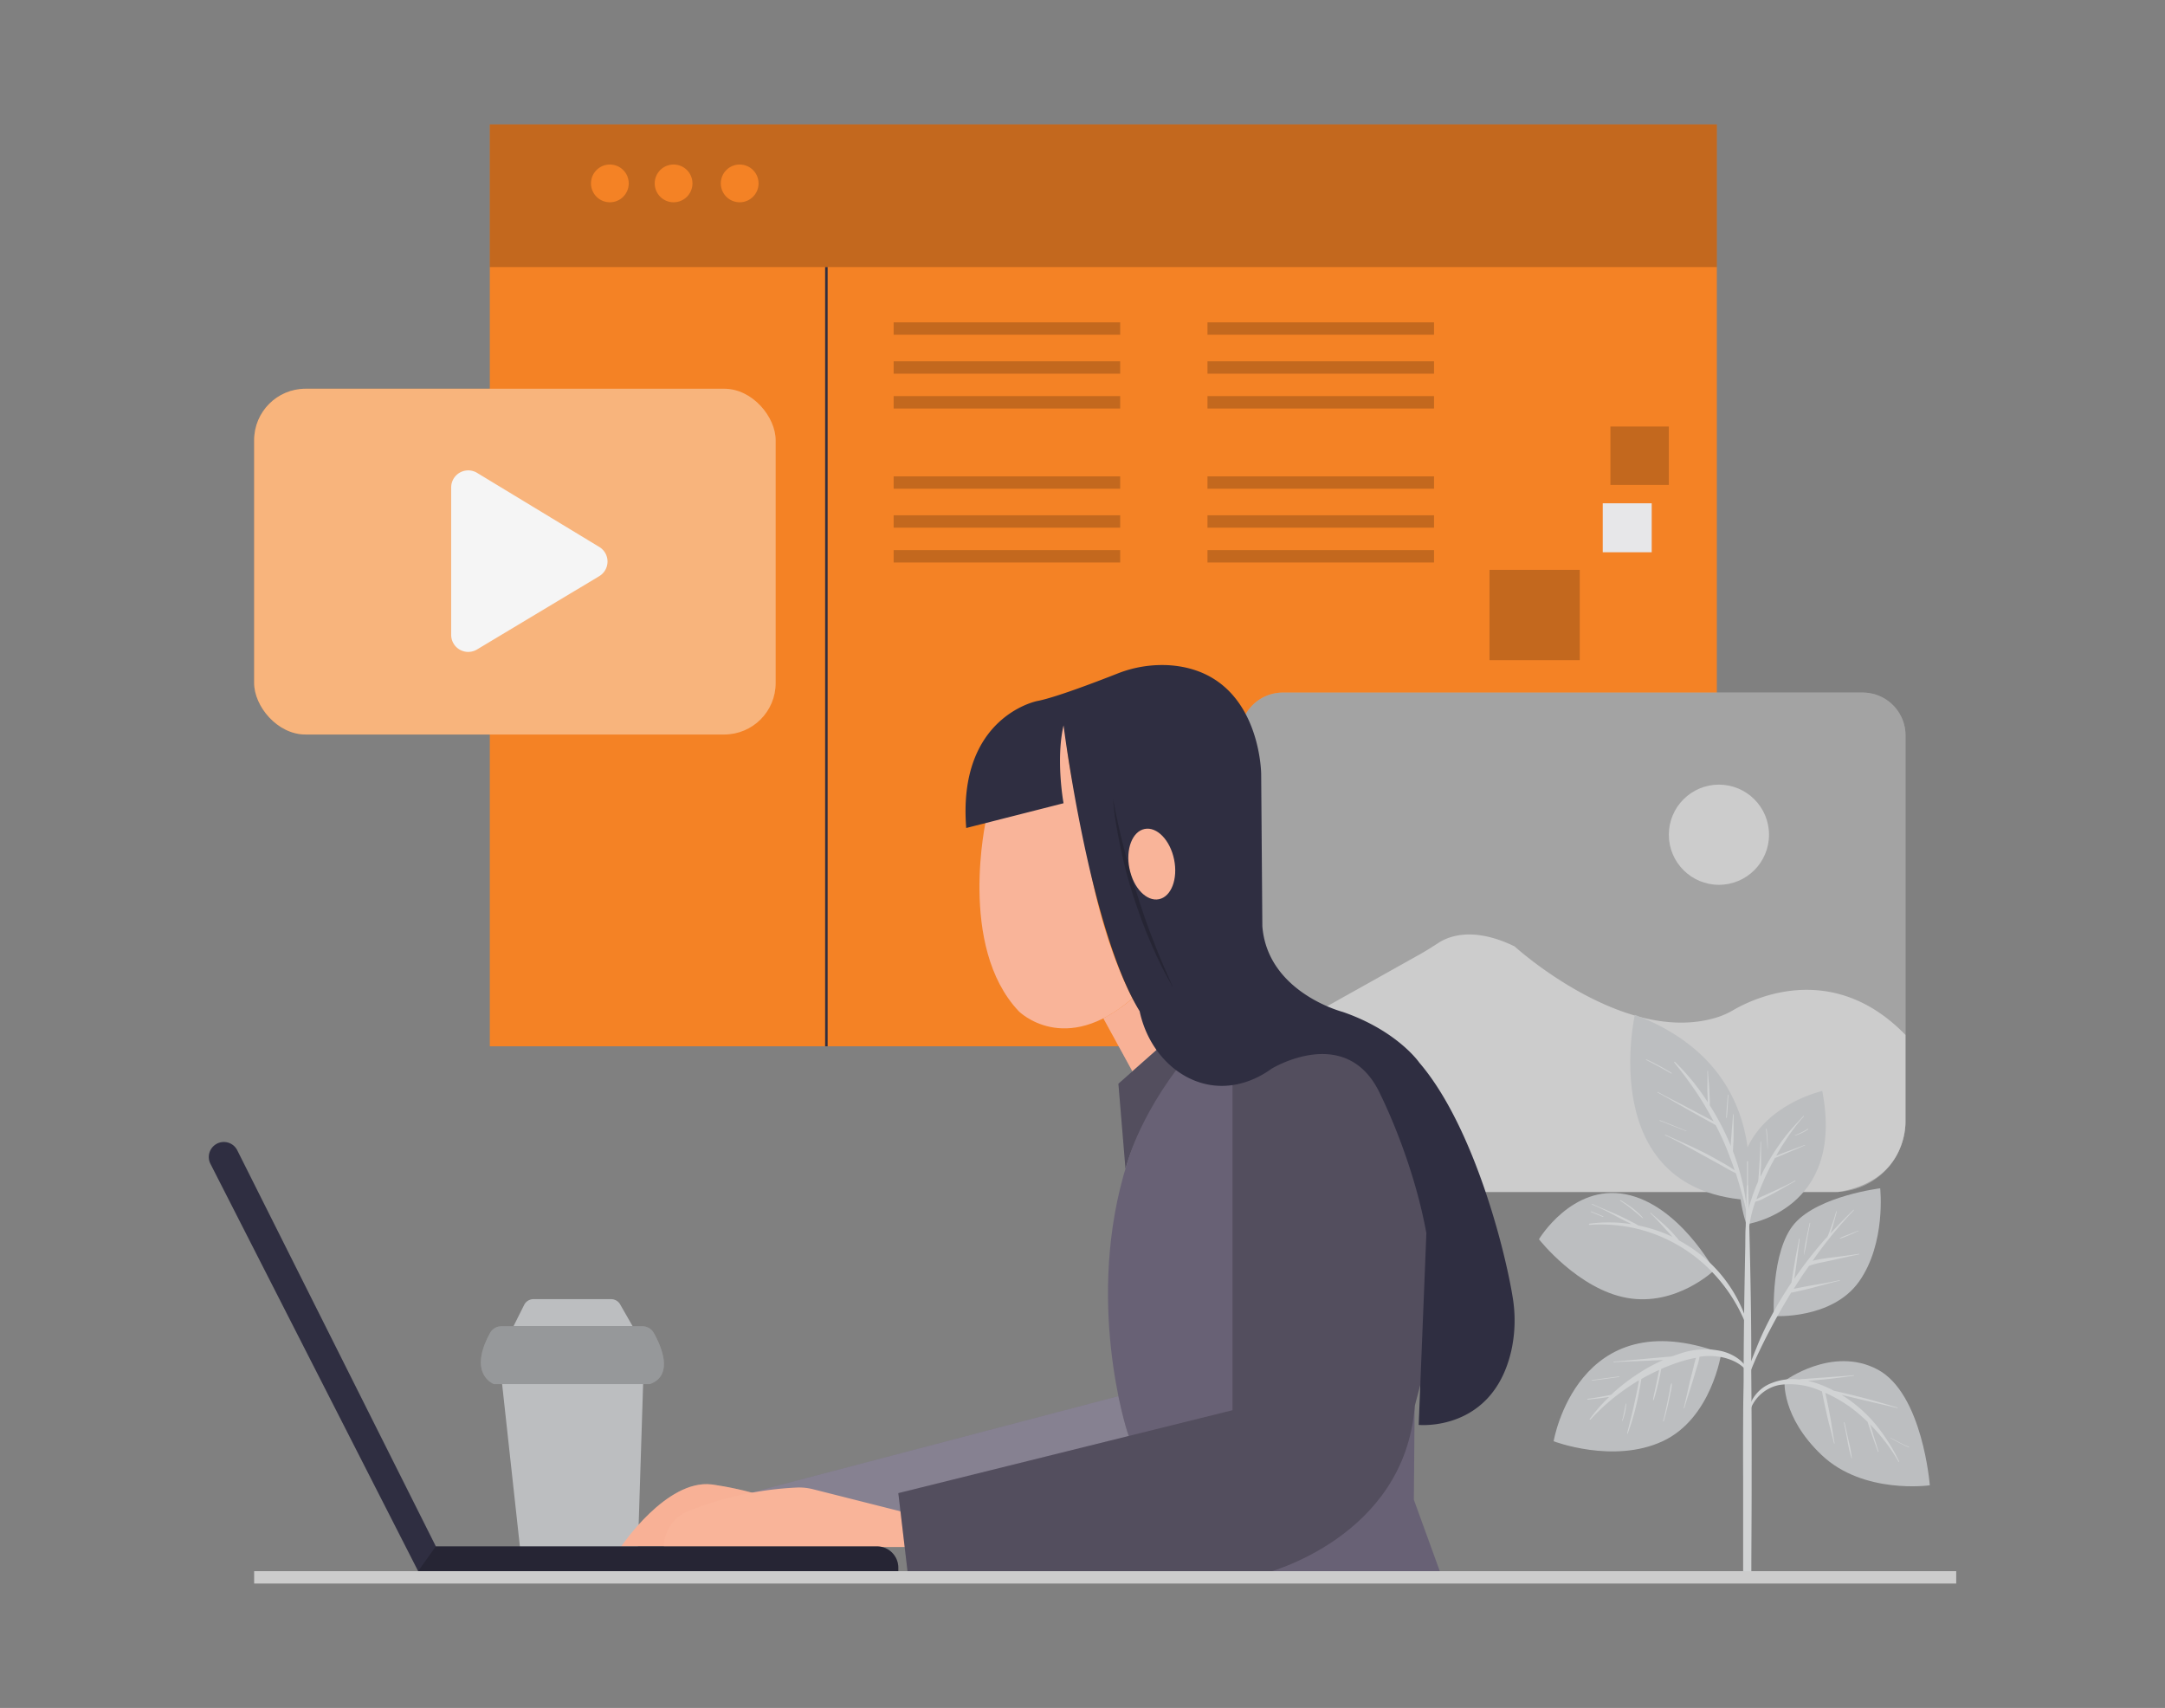 <svg id="ad697df6-e396-4981-835c-f1d85364b616" data-name="Layer 1" xmlns="http://www.w3.org/2000/svg" width="865.76" height="682.89" viewBox="0 0 865.76 682.89"><rect x="0" y="0" width="865.76" height="682.89" fill="#808080" stroke="none"/><path d="M299.53,597l147.71-38.78s2.62,11.76,4.14,16L360.18,605Z" fill="#686175" data-primary="true"/><path d="M299.53,597l147.71-38.78s2.62,11.76,4.14,16L360.18,605Z" fill="#fff" opacity="0.2"/><path d="M209.61,521.73l-4.28,8.56H253L248,521.55a4.15,4.15,0,0,0-3.62-2.11h-31.1A4.15,4.15,0,0,0,209.61,521.73Z" fill="#bcbec0"/><polygon points="200.61 551.76 207.92 618.52 255.11 618.52 257.23 551.76 200.61 551.76" fill="#bcbec0"/><path d="M248.45,618.29s18.05-26.89,36.09-24.77c0,0,30.79,3.89,38.93,15.22v9.55Z" fill="#f9b499"/><path d="M248.45,618.29s18.05-26.89,36.09-24.77c0,0,30.79,3.89,38.93,15.22v9.55Z" fill="#f7a78d" opacity="0.2"/><path d="M265.49,618.54h0a15.45,15.45,0,0,1,9.77-14.35,132.94,132.94,0,0,1,43.31-9.42,22.74,22.74,0,0,1,6.52.66l39.17,9.9,1.82,13.21Z" fill="#f9b499"/><rect x="195.87" y="49.74" width="490.68" height="368.6" fill="#f48225" data-secondary="true"/><path d="M513,276.91H744.84A17.12,17.12,0,0,1,762,294V448.22a28.36,28.36,0,0,1-28.36,28.36H513a17.12,17.12,0,0,1-17.12-17.12V294A17.12,17.12,0,0,1,513,276.91Z" fill="#ccc"/><path d="M513,276.91H744.84A17.12,17.12,0,0,1,762,294V448.22a28.36,28.36,0,0,1-28.36,28.36H513a17.12,17.12,0,0,1-17.12-17.12V294A17.12,17.12,0,0,1,513,276.91Z" opacity="0.2"/><path d="M495.89,421.8l71.77-40.16c2.64-1.48,5.19-3.11,7.73-4.75,3.91-2.51,13.77-6.53,30.28,1.51,0,0,44.28,40.36,81.51,28.19a32.78,32.78,0,0,0,6.22-2.88c8.32-4.78,39.74-19.6,68.56,10.06v34.54s1.17,23.86-26.9,28.27H524.16s-28.08-2.21-28.18-26-.09-2.25-.09-2.25Z" fill="#ccc"/><circle cx="687.38" cy="333.75" r="20.03" fill="#ccc"/><rect x="595.63" y="227.85" width="36.1" height="36.1" opacity="0.2"/><rect x="195.87" y="49.74" width="490.68" height="57.04" opacity="0.2"/><circle cx="243.88" cy="73.33" r="7.55" fill="#f48225" data-secondary="true"/><circle cx="269.36" cy="73.33" r="7.55" fill="#f48225" data-secondary="true"/><circle cx="295.79" cy="73.33" r="7.55" fill="#f48225" data-secondary="true"/><line x1="330.46" y1="418.34" x2="330.46" y2="106.78" fill="none" stroke="#2f2e41" stroke-miterlimit="10"/><g opacity="0.2"><rect x="357.36" y="128.89" width="90.59" height="4.95"/><rect x="357.36" y="144.46" width="90.59" height="4.95"/><rect x="357.36" y="158.38" width="90.59" height="4.95"/></g><g opacity="0.2"><rect x="482.86" y="128.89" width="90.59" height="4.95"/><rect x="482.86" y="144.46" width="90.59" height="4.95"/><rect x="482.86" y="158.38" width="90.59" height="4.95"/></g><g opacity="0.2"><rect x="357.36" y="190.46" width="90.59" height="4.95"/><rect x="357.36" y="206.03" width="90.59" height="4.95"/><rect x="357.36" y="219.95" width="90.59" height="4.95"/></g><g opacity="0.2"><rect x="482.86" y="190.46" width="90.59" height="4.95"/><rect x="482.86" y="206.03" width="90.59" height="4.95"/><rect x="482.86" y="219.95" width="90.59" height="4.95"/></g><path d="M394.39,327.37s-11.55,51,13,76.95c0,0,18.29,18.45,45.48-5.17,0,0-9.63-17.22-16-47,0,0-8-38.34-9.45-47.72s-1.92-17.92-1.92-17.92Z" fill="#f9b499"/><path d="M441.22,407.15l11.63,21.23,11.34-10s-3.67-7.16-11.34-19.19A61.81,61.81,0,0,1,441.22,407.15Z" fill="#f9b499"/><path d="M441.22,407.15l11.63,21.23,11.34-10s-3.67-7.16-11.34-19.19A61.81,61.81,0,0,1,441.22,407.15Z" fill="#f7a78d" opacity="0.2"/><path d="M450.07,467.31l-2.83-34,16.95-15a34.36,34.36,0,0,0,7.7,7.89S455.73,447,450.07,467.31Z" fill="#686175" data-primary="true"/><path d="M450.07,467.31l-2.83-34,16.95-15a34.36,34.36,0,0,0,7.7,7.89S455.73,447,450.07,467.31Z" opacity="0.2"/><path d="M450.78,572.4s-17.34-52.83,0-107.45c0,0,5.66-22,27.25-46.61l55.56-7.16,26.54,25.69s18,21.59,18,23.36,1.42,22.29,1.77,26.18.36,35.39,0,39.64-14.15,29.72-14.15,29.72l-.36,43.88L576.05,629H477.32S457.5,593.28,450.78,572.4Z" fill="#686175" data-primary="true"/><path d="M565.74,562.14C561.73,615,506,629,506,629H363l-3.77-32,133.64-33.15V431.55s30.73-21.06,54.58-4.82c0,0,25.88,39.33,28.42,70.28L569,549.78Z" fill="#686175" data-primary="true"/><path d="M565.74,562.14C561.73,615,506,629,506,629H363l-3.77-32,133.64-33.15V431.55s30.73-21.06,54.58-4.82c0,0,25.88,39.33,28.42,70.28L569,549.78Z" opacity="0.2"/><path d="M174.29,618.29,94.88,459.92A6,6,0,0,0,86,457.74h0a6,6,0,0,0-1.84,7.61L167.21,628.2h192v-1.42a8.5,8.5,0,0,0-8.5-8.49Z" fill="#2f2e41"/><rect x="101.63" y="155.43" width="208.55" height="138.25" rx="20.57" fill="#f48225" data-secondary="true"/><rect x="101.63" y="155.43" width="208.55" height="138.25" rx="20.57" fill="#fff" opacity="0.4"/><path d="M180.42,253.82V194.89a6.82,6.82,0,0,1,10.35-5.83l48.88,29.63a6.82,6.82,0,0,1,0,11.67l-48.88,29.31A6.82,6.82,0,0,1,180.42,253.82Z" fill="#f5f5f5"/><rect x="643.99" y="170.53" width="23.36" height="23.36" opacity="0.2"/><rect x="640.92" y="201.23" width="19.58" height="19.58" fill="#e7e7e9"/><path d="M698.35,489.51S738,484,728.7,436.19C728.7,436.19,684.45,446.08,698.35,489.51Z" fill="#bcbec0"/><path d="M713.63,552.14s19.06-14.16,37.16-4.59,20.92,46.32,20.92,46.32-26.55,3.8-43.29-12.13C712.3,566.4,713.63,552.14,713.63,552.14Z" fill="#bcbec0"/><path d="M709.34,526.21s23.29,1.49,34.12-13.87,8.41-37.22,8.41-37.22-24.46,3-34.17,14S709.34,526.21,709.34,526.21Z" fill="#bcbec0"/><path d="M685.51,507.89s-14.16-26.33-35.54-30.4-34.56,18-34.56,18,15.63,20,35.3,23.47S685.51,507.89,685.51,507.89Z" fill="#bcbec0"/><path d="M688.32,541s-3.77,26.12-23.47,35.26-43.57,0-43.57,0S630.75,519.77,688.32,541Z" fill="#bcbec0"/><path d="M698.37,479.77s12-52.71-44.61-74C653.76,405.73,638.06,475.12,698.37,479.77Z" fill="#bcbec0"/><path d="M700.35,479.53a73.89,73.89,0,0,1,2.69-7.08c0-.3.09-.6.11-.9l.16-2c.12-1.43.21-2.87.28-4.28.18-2.87.36-5.72.41-8.58a.13.13,0,0,1,.07-.17.14.14,0,0,1,.16.07.17.17,0,0,1,0,.1v8.58c0,1.43-.14,2.87-.23,4.3v.94A85.82,85.82,0,0,1,712,457c1.36-1.91,2.79-3.73,4.33-5.5s3.24-3.54,4.83-5.31c.11-.12.29,0,.18.18a71.28,71.28,0,0,0-7.65,10.14c-1.2,1.77-2.33,3.7-3.41,5.59l.37-.14,1.42-.57c1.06-.41,2.14-.83,3.22-1.22l6.39-2.37c.12,0,.21.18,0,.21-2.11.85-4.18,1.77-6.27,2.64l-3.06,1.31-1.56.65a5.33,5.33,0,0,1-1,.36c-.8,1.45-1.59,2.88-2.32,4.35a105,105,0,0,0-4.85,11.41,2.66,2.66,0,0,1-.28.82A22,22,0,0,1,705.5,478l4.09-1.87c2.78-1.28,5.54-2.57,8.21-4.07.13,0,.25.14.11.21-2.73,1.48-5.31,3.06-8.11,4.55q-2,1.11-4.14,2.14a12.7,12.7,0,0,1-3.71,1.48,46.71,46.71,0,0,0-2.6,11.24c-.45,5.31-.39,10.85-.52,16.28a.07.07,0,0,1-.14,0c-.39-4.9-.62-9.87-.64-14.81A42.91,42.91,0,0,1,700.35,479.53Z" fill="#d1d3d4"/><path d="M706.46,451.41a47.42,47.42,0,0,1,.39,8.42m-.12,0c-.16-2.8-.18-5.57-.52-8.37,0-.14.23-.21.25,0Z" fill="#d1d3d4"/><path d="M717.79,453.88a30.64,30.64,0,0,0,5.08-2.49.12.12,0,0,1,.17,0,.14.14,0,0,1,0,.18h0a19.37,19.37,0,0,1-5.15,2.46.09.09,0,0,1-.12-.06A.11.11,0,0,1,717.79,453.88Z" fill="#d1d3d4"/><path d="M697.08,565.37c0-4.37.12-8.74.18-13.13,0-14.53.19-29.07.46-43.6q.31-17.31.79-34.62a.21.21,0,0,1,.11-.16v-9.45s.09-.12.19-.12.18,0,.18.12v9.47s.09,0,.09.14c.58,20.55,1.1,41.1,1.22,61.64v12.53q.21,20.09.16,40.17v6.41c0,12.24-.12,24.51-.12,36.76,0,.67-.73,1-1.51,1s-1.77-.32-1.77-1.08V590.93Q697,578.23,697.08,565.37Z" fill="#d1d3d4"/><path d="M708.44,553a22.69,22.69,0,0,1,11-1.44,15.2,15.2,0,0,1,2.33-.23l2.69-.21,5.56-.39c3.75-.28,7.52-.51,11.27-.88a.12.12,0,1,1,0,.24c-3.71.46-7.41,1-11.13,1.37-1.91.19-3.84.4-5.75.53l-1.4.14,1.77.42a44.83,44.83,0,0,1,8.64,3.54c1.48.27,3,.69,4.46,1,2.35.57,4.7,1.17,7.08,1.77,4.63,1.2,9.2,2.57,13.8,3.91.14,0,0,.27,0,.23-4.58-1.13-9.2-2.16-13.8-3.26l-6.69-1.59-1.77-.41a55.81,55.81,0,0,1,13.54,11.77,74.39,74.39,0,0,1,9.41,14.85c0,.14-.12.27-.21.12a72.2,72.2,0,0,0-11.38-14.93,2.7,2.7,0,0,0,.25.76c.35,1.11.7,2.23,1,3.36.71,2.25,1.43,4.48,2.11,6.74,0,.15-.2.2-.25,0-.8-2.17-1.56-4.37-2.34-6.54l-1.11-3.22L747,569l-.17-.49a68.64,68.64,0,0,0-6.76-5.77,53.27,53.27,0,0,0-10.13-5.81,6.56,6.56,0,0,0,.2,1c.19.86.39,1.77.56,2.6.38,1.77.73,3.54,1.08,5.41.71,3.7,1.15,7.44,1.86,11.12a.12.12,0,0,1-.12.12.13.13,0,0,1-.13-.12h0c-.84-3.7-1.94-7.35-2.77-11.08-.41-1.86-.84-3.72-1.22-5.58l-.54-2.62c-.08-.47-.21-1-.26-1.45l-1-.42a30,30,0,0,0-15.92-2.18,15.59,15.59,0,0,0-11.47,9.19c-.18.42-.83.16-.75-.27A14.8,14.8,0,0,1,708.44,553Z" fill="#d1d3d4"/><path d="M737.61,568.7c.53,2.43,1.08,4.83,1.61,7.26a52.87,52.87,0,0,1,1.32,7.08c0,.08-.12.08-.16,0a55.74,55.74,0,0,1-1.61-7.08c-.47-2.39-.93-4.78-1.39-7.08C737.41,568.61,737.57,568.56,737.61,568.7Z" fill="#d1d3d4"/><path d="M756,574.84c2.42,1.24,4.78,2.64,7.33,3.65.15,0,0,.3-.11.21a73.56,73.56,0,0,1-7.27-3.77S756,574.81,756,574.84Z" fill="#d1d3d4"/><path d="M698.48,549.18c.81-2.49,1.77-4.95,2.76-7.4s1.86-4.67,2.88-7a146.75,146.75,0,0,1,7.08-13.71c1.65-2.83,3.4-5.6,5.22-8.3a7.73,7.73,0,0,1,.18-1.24l.32-2.16c.23-1.47.49-2.94.74-4.41.53-3.22,1.21-6.42,1.77-9.64,0-.14.27-.14.25,0-.46,3.17-.78,6.37-1.24,9.55-.21,1.56-.42,3.12-.65,4.68l-.27,1.77A163.51,163.51,0,0,1,729,496.41c.57-.66,1.13-1.27,1.77-1.91A1.59,1.59,0,0,1,731,494c.18-.45.36-.89.52-1.33l1-2.78c.65-1.77,1.23-3.66,1.77-5.54,0-.16.26,0,.23,0-.48,1.91-1,3.82-1.53,5.7-.26.92-.56,1.77-.88,2.71a3.66,3.66,0,0,0-.18.46c3-3.26,6.09-6.37,9.22-9.47.11-.11.28,0,.16.18a169.1,169.1,0,0,0-16.49,20.21,15.26,15.26,0,0,1,1.77-.44c1.77-.34,3.54-.61,5.41-.84,3.81-.47,7.58-.95,11.36-1.55a.12.12,0,1,1,0,.24c-3.54.71-7.18,1.53-10.76,2.34-1.77.39-3.39.73-5.09,1.06a32.33,32.33,0,0,0-4.09,1.17c-.37.53-.76,1.06-1.13,1.61-1.77,2.48-3.35,5-5,7.57l2.37-.46c1.77-.35,3.54-.67,5.42-1,3.54-.58,7.08-1.2,10.62-2a.14.14,0,0,1,.07.16.16.16,0,0,1-.07.07c-3.54.83-7.08,1.77-10.62,2.76-1.77.44-3.44.87-5.15,1.24l-2.59.57a5.33,5.33,0,0,1-1.06.17q-5.1,8.3-9.54,16.94c-1.31,2.53-2.54,5.08-3.77,7.66s-2.3,5.31-3.45,8C699.08,550,698.23,549.77,698.48,549.18Z" fill="#d1d3d4"/><path d="M722.25,495.67c.44-2.23.92-4.45,1.41-6.66,0-.14.27,0,.23,0-.44,2.18-.87,4.37-1.26,6.57a60.53,60.53,0,0,1-1.32,6.51h0A46.21,46.21,0,0,1,722.25,495.67Z" fill="#d1d3d4"/><path d="M735.84,495c1.08-.53,2.23-1,3.34-1.4l1.77-.69.9-.37a3.87,3.87,0,0,0,1-.42c.17-.14.3.17.12.19a5.22,5.22,0,0,0-1,.41l-.86.41-1.77.76a33,33,0,0,1-3.46,1.34C735.78,495.29,735.64,495.08,735.84,495Z" fill="#d1d3d4"/><path d="M635.6,489.28a58.09,58.09,0,0,1,16.81.19l-.95-.51-4.76-2.44a99.62,99.62,0,0,0-10.07-4.92.12.12,0,0,1-.06-.17.12.12,0,0,1,.16-.06c3.37,1.57,6.84,2.88,10.2,4.42,1.68.78,3.34,1.58,5,2.44,1.06.57,2.23,1.1,3.27,1.77a60,60,0,0,1,13.63,4.53l-2.67-2.92c-2-2.19-4-4.49-6.16-6.47-.12-.11,0-.29.16-.18,2.25,2.05,4.62,3.93,6.8,6.05q1.59,1.55,3,3.19a18.79,18.79,0,0,1,1.45,1.77,56.52,56.52,0,0,1,28.83,38.75c0,.16-.2.23-.23.09a64.9,64.9,0,0,0-15.77-26.67,62,62,0,0,0-28.72-16.63,62.7,62.7,0,0,0-19.82-1.77.24.24,0,0,1-.29-.18.24.24,0,0,1,.18-.28Z" fill="#d1d3d4"/><path d="M648.06,479.9a51.55,51.55,0,0,1,4.76,3.15,29.59,29.59,0,0,1,4.12,3.79c.13.12,0,.28-.17.17-1.42-1.24-2.85-2.48-4.34-3.64a42.33,42.33,0,0,0-4.51-3.26C647.79,480,647.92,479.83,648.06,479.9Z" fill="#d1d3d4"/><path d="M636.29,484.36l2.39.95,2.39,1c.18,0,.09.34-.09.27l-2.39-1-2.37-1C636.08,484.53,636.15,484.3,636.29,484.36Z" fill="#d1d3d4"/><path d="M634.86,559.29c1.77-.2,3.63-.52,5.41-.84l2.64-.49,1.38-.28c.53-.5,1-1,1.59-1.47a79.65,79.65,0,0,1,12-8.71,67.62,67.62,0,0,1,7.18-3.7h-.37l-6.46.28c-4.31.2-8.61.29-12.92.57-.15,0-.15-.23,0-.25,4.32-.28,8.62-.76,12.94-1.13l6.28-.57,3.24-.28.83-.09c1.12-.4,2.25-.81,3.38-1.17a30.69,30.69,0,0,1,16.64-.9c4.94,1.26,9.87,4.5,11.15,9.7,0,.19-.23.32-.3.12-1.77-4.35-6.67-6.53-11-7.45a26.5,26.5,0,0,0-8.84-.16,23.07,23.07,0,0,1-1,3.95c-.55,1.77-1.08,3.68-1.65,5.5-1.12,3.67-2.34,7.31-3.42,11a.12.12,0,0,1-.07.16.14.14,0,0,1-.16-.07.14.14,0,0,1,0-.09c.91-3.67,1.68-7.37,2.55-11,.44-1.77.9-3.54,1.35-5.31a29.38,29.38,0,0,1,1-3.71,44.93,44.93,0,0,0-5.1,1.2,72.24,72.24,0,0,0-8.85,3.26c-.28,1.85-.7,3.69-1.13,5.53-.53,2.31-1.13,4.59-1.86,6.85a.11.11,0,0,1-.16.07.12.12,0,0,1-.07-.07v-.42h0c.44-2.14.92-4.27,1.36-6.41.38-1.77.71-3.45,1.08-5.17-2.44,1.1-4.84,2.31-7.16,3.63a10.81,10.81,0,0,1-.25,1.56c-.14.9-.3,1.77-.48,2.69q-.52,3-1.24,6A95.57,95.57,0,0,1,651,572.93a.15.15,0,0,1,0,.16l-.12.12c0,.11-.21,0-.2-.12.91-3.86,2-7.7,2.8-11.59.42-1.93.85-3.88,1.24-5.82.19-1,.37-1.95.57-2.92a7,7,0,0,1,.12-.89,87.1,87.1,0,0,0-7.65,5.12A83.41,83.41,0,0,0,636,567.6a.19.19,0,0,1-.29-.23,69,69,0,0,1,4.68-5.69c1-1.07,2-2.09,3.06-3.1h-.32l-2.78.41c-1.77.24-3.63.42-5.45.63C634.77,559.55,634.77,559.3,634.86,559.29Z" fill="#d1d3d4"/><path d="M648.66,568.15h0a1.31,1.31,0,0,1,.13-.69,2.8,2.8,0,0,0,.23-.85h0c.4-1.77.76-3.54,1.06-5.31,0-.12.23-.08.21,0a20.8,20.8,0,0,1-1.49,6.82Z" fill="#d1d3d4"/><path d="M665.1,567.73a.13.13,0,0,1,.13-.11c.54-2.32,1.08-4.63,1.55-7l.75-3.68c.12-.66.24-1.33.35-2a6.11,6.11,0,0,1,.43-1.77.11.11,0,0,1,.16-.06.13.13,0,0,1,.07.06,12.07,12.07,0,0,1-.5,3.54c-.25,1.28-.5,2.55-.78,3.83-.56,2.56-1.2,5.13-1.93,7.68a.14.14,0,0,1-.18.08.11.11,0,0,1-.08-.08Z" fill="#d1d3d4"/><path d="M636.66,551.77c3.54-.48,7.17-1,10.76-1.44.16,0,.22.21,0,.23-3.54.53-7.16,1-10.76,1.45C636.54,552,636.54,551.78,636.66,551.77Z" fill="#d1d3d4"/><path d="M686.09,449.88l-.62-.37c-1.06-.58-2.12-1.2-3.2-1.77l-6.57-3.68c-4.32-2.42-8.58-4.94-12.93-7.29a.12.12,0,0,1,0-.17.13.13,0,0,1,.15,0c4.35,2.37,8.85,4.58,13.18,6.9l6.5,3.43,2.65,1.42c-1.89-3.54-3.91-7.08-6.14-10.49a159.13,159.13,0,0,0-9.57-13,.19.19,0,0,1,0-.27.2.2,0,0,1,.25,0,89.81,89.81,0,0,1,13.1,16.07V440c0-1.31-.11-2.62-.13-3.93,0-2.57.09-5.15,0-7.72a.12.12,0,1,1,.23,0c.11,2.53.43,5.06.57,7.59,0,1.26.12,2.54.16,3.79a18.1,18.1,0,0,1,0,2.21c1.17,1.86,2.3,3.74,3.34,5.65a96.63,96.63,0,0,1,5.08,10.62,34.51,34.51,0,0,1,.22-3.93c.15-2.89.51-5.77.63-8.66,0-.15.25-.14.25,0v8.68c0,1.45-.09,2.88-.19,4.31a9.6,9.6,0,0,1-.09,1.61,94.89,94.89,0,0,1,4.26,14.5,155,155,0,0,1,2.13,15.93h0a85.35,85.35,0,0,0-3-14.16c-.69-2.48-1.44-5-2.23-7.42-2.36-1.11-4.62-2.49-6.89-3.75l-7.08-3.89c-4.72-2.59-9.45-5.31-14.31-7.52-.14,0,0-.27.12-.2,4.94,2.23,9.91,4.36,14.76,6.8,2.43,1.2,4.8,2.51,7.08,3.84a65.62,65.62,0,0,1,5.86,3.54c-.55-1.65-1.12-3.28-1.77-4.89A101,101,0,0,0,686.09,449.88Z" fill="#d1d3d4"/><path d="M690.92,437.83c0-.16.27-.16.25,0-.21,3-.3,6-.62,9,0,.18-.28.18-.26,0C690.39,443.83,690.71,440.84,690.92,437.83Z" fill="#d1d3d4"/><path d="M663.78,447.9c3.53,1.42,7.07,2.78,10.61,4.25v.16c-3.54-1.33-7.08-2.8-10.61-4.18C663.56,448.06,663.63,447.83,663.78,447.9Z" fill="#d1d3d4"/><path d="M658.4,423.59A93.4,93.4,0,0,1,668.46,429a.16.16,0,0,1,0,.21.14.14,0,0,1-.2,0h0c-3.3-1.91-6.64-3.75-10.06-5.45C658.11,423.8,658.25,423.52,658.4,423.59Z" fill="#d1d3d4"/><path d="M386.38,331.06l38.92-9.9s-3.18-17.34,0-31.14c0,0,10.26,81.39,30.43,114.3,3.41,16,15.27,27.81,29.16,29.61,11.79,1.52,20.94-4.69,23.57-6.61,0,0,30.55-18.76,43.76,10.73,0,0,12.74,25.24,18.17,55l-3.07,76.67s29.72,3,37.09-29.93a56.1,56.1,0,0,0,.48-21.18c-3.19-19.74-15.86-68.73-37.33-93.74,0,0-8.73-12.74-30.67-20.29,0,0-30-7.78-32.09-34.21l-.47-60.86s-.18-40.61-36.22-43.49a48.47,48.47,0,0,0-21.55,3.41c-9,3.53-24.75,9.51-31.64,10.83C414.92,280.23,382.84,286.36,386.38,331.06Z" fill="#2f2e41"/><ellipse cx="459.83" cy="346.81" rx="9.11" ry="14.33" transform="matrix(0.98, -0.2, 0.2, 0.98, -59.41, 97.58)" fill="#f9b499"/><path d="M445.12,319.62c1.2,6.53,2.66,13,4.29,19.4s3.38,12.8,5.47,19.07c.94,3.17,2.05,6.29,3.11,9.42s2.26,6.21,3.47,9.29,2.44,6.15,3.74,9.2,2.71,6,4,9.12c-.81-1.45-1.62-2.9-2.4-4.37s-1.6-2.91-2.31-4.41c-1.46-3-2.89-6-4.19-9.06-2.66-6.09-4.9-12.37-7-18.69s-3.74-12.77-5.13-19.28c-.69-3.25-1.3-6.52-1.86-9.79S445.35,322.94,445.12,319.62Z" opacity="0.2"/><path d="M167.21,628.2l7.08-9.91H350.65a8.6,8.6,0,0,1,8.6,8.6v1.31Z" opacity="0.2"/><rect x="101.63" y="628.2" width="680.64" height="4.95" fill="#ccc"/><path d="M200.5,530.29h56.42a5.17,5.17,0,0,1,4.51,2.64c3,5.31,8.15,17.05-1.61,20.48H197.54s-10.68-3.85-1.55-20.47A5.14,5.14,0,0,1,200.5,530.29Z" fill="#bcbec0"/><path d="M200.5,530.29h56.42a5.17,5.17,0,0,1,4.51,2.64c3,5.31,8.15,17.05-1.61,20.48H197.54s-10.68-3.85-1.55-20.47A5.14,5.14,0,0,1,200.5,530.29Z" opacity="0.2"/></svg>
